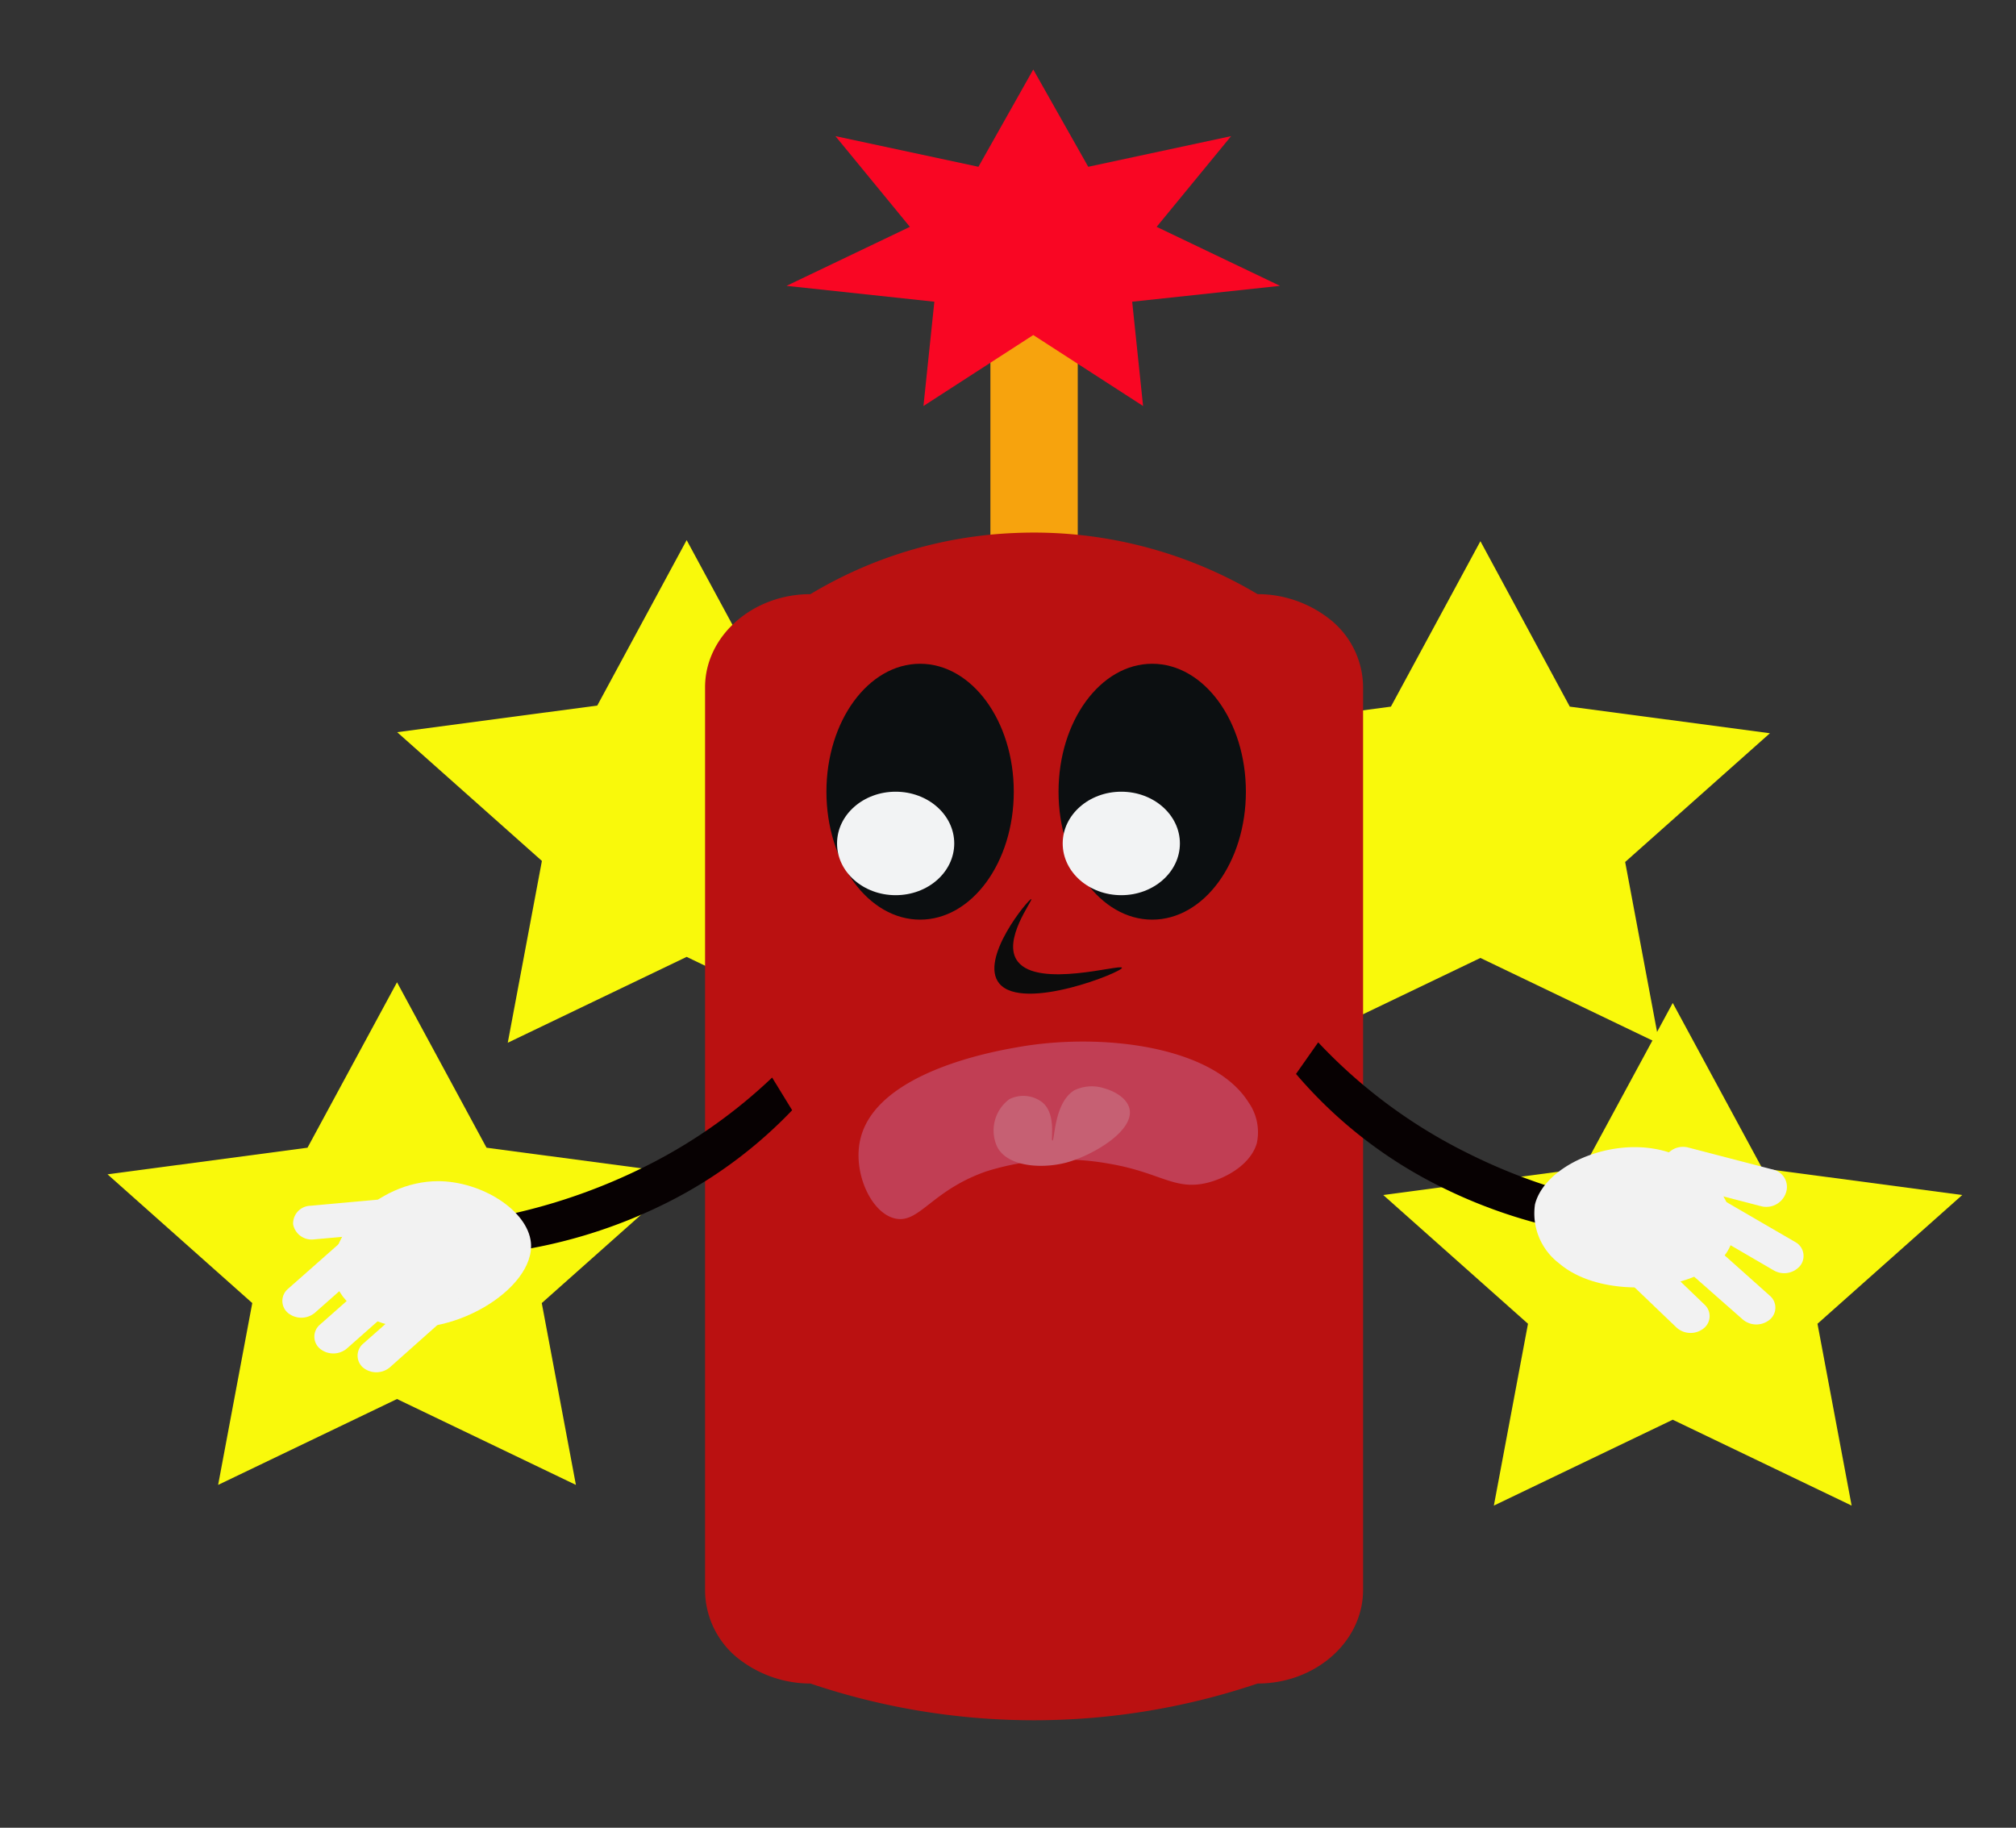 <svg id="Layer_1" data-name="Layer 1" xmlns="http://www.w3.org/2000/svg" width="150" height="136" viewBox="0 0 150 136"><rect x="0" y="0" width="150" height="136" fill="#333333" stroke="none"/><defs><style>.cls-1{fill:#f9f90b;}.cls-2{fill:#f7a30d;}.cls-3{fill:#f90623;}.cls-4{fill:#f2f2f2;}.cls-5{fill:#ba1111;}.cls-6{fill:#0c0f11;}.cls-7{fill:#f2f3f4;}.cls-8{fill:#0c0c0c;}.cls-9{fill:#c13e54;}.cls-10{fill:#c66073;}.cls-11{fill:#070102;}</style></defs><polygon class="cls-1" points="124.46 74.63 131.12 86.94 146 88.92 135.23 98.5 137.77 112.03 124.46 105.64 111.15 112.03 113.69 98.5 102.92 88.92 117.8 86.94 124.46 74.63"/><polygon class="cls-1" points="51.09 40.19 57.75 52.5 72.63 54.48 61.86 64.06 64.4 77.59 51.09 71.2 37.78 77.59 40.32 64.06 29.55 54.48 44.44 52.5 51.09 40.19"/><polygon class="cls-1" points="29.54 73.09 36.2 85.4 51.08 87.38 40.31 96.96 42.85 110.49 29.54 104.1 16.23 110.49 18.77 96.96 8 87.38 22.88 85.4 29.54 73.09"/><polygon class="cls-1" points="110.15 40.27 116.8 52.58 131.69 54.56 120.92 64.14 123.46 77.67 110.15 71.28 96.83 77.67 99.38 64.14 88.61 54.56 103.49 52.58 110.15 40.27"/><rect class="cls-2" x="73.69" y="16.07" width="6.5" height="35.7" rx="1.51"/><polygon class="cls-3" points="76.88 5.17 80.97 12.41 91.6 10.13 86.06 16.88 95.24 21.27 84.24 22.45 85.05 30.21 76.88 24.93 68.71 30.21 69.52 22.45 58.52 21.27 67.7 16.88 62.16 10.13 72.8 12.41 76.88 5.17"/><path class="cls-4" d="M128,89.18l5.56,3.23a1.18,1.18,0,0,1,.4,1.75h0a1.55,1.55,0,0,1-2,.36l-5.56-3.24a1.17,1.17,0,0,1-.41-1.74A1.55,1.55,0,0,1,128,89.18Z"/><path class="cls-4" d="M127,92.23l4.68,4.18a1.16,1.16,0,0,1,0,1.78h0a1.56,1.56,0,0,1-2,0L124.92,94a1.17,1.17,0,0,1,0-1.78A1.57,1.57,0,0,1,127,92.23Z"/><path class="cls-4" d="M122.32,92.75l4.51,4.33a1.16,1.16,0,0,1-.09,1.78h0a1.56,1.56,0,0,1-2-.08l-4.51-4.32a1.17,1.17,0,0,1,.09-1.79A1.57,1.57,0,0,1,122.32,92.75Z"/><path class="cls-4" d="M124.68,88.1l6.38,1.66a1.54,1.54,0,0,0,1.82-1h0a1.32,1.32,0,0,0-.91-1.72l-6.38-1.66a1.55,1.55,0,0,0-1.83,1A1.33,1.33,0,0,0,124.68,88.1Z"/><path class="cls-5" d="M93.57,125.27a52,52,0,0,1-33.27,0,8.69,8.69,0,0,1-5.54-2,6.53,6.53,0,0,1-2.3-4.89V51.14c0-3.81,3.53-6.93,7.84-6.93a32,32,0,0,1,15.21-4.55,32.52,32.52,0,0,1,18.06,4.55,8.67,8.67,0,0,1,5.54,2,6.5,6.5,0,0,1,2.31,4.89v67.2C101.42,122.15,97.89,125.27,93.57,125.27Z"/><ellipse class="cls-6" cx="85.73" cy="58.91" rx="6.97" ry="9.52"/><ellipse class="cls-6" cx="68.46" cy="58.91" rx="6.97" ry="9.52"/><ellipse class="cls-7" cx="83.43" cy="62.76" rx="4.36" ry="3.85"/><ellipse class="cls-7" cx="66.64" cy="62.76" rx="4.36" ry="3.85"/><path class="cls-8" d="M75.73,71.55c1.54,2,7.68.16,7.75.46s-7.34,3.29-9.12,1.18c-1.55-1.84,2.21-6.35,2.37-6.29S74.51,70,75.73,71.55Z"/><path class="cls-9" d="M89.87,88c-2.46.62-3.51-.75-7.29-1.4a19.13,19.13,0,0,0-9.19.56c-4.11,1.43-5,3.94-6.82,3.5s-3.17-3.56-2.53-6c1.26-4.89,9.86-6.42,11.57-6.72C81.8,76.8,90.22,77.79,92.88,82a3.87,3.87,0,0,1,.63,3.08C93.05,86.62,91.31,87.63,89.87,88Z"/><path class="cls-10" d="M82.22,81c.75.21,1.85.81,1.85,1.78,0,1.46-2.49,3-4.37,3.62s-4.77.51-5.53-1.12a2.9,2.9,0,0,1,.93-3.49,2.32,2.32,0,0,1,2.45.23c1.09.9.59,2.87.76,2.85s.12-2.82,1.62-3.74A3,3,0,0,1,82.22,81Z"/><path class="cls-11" d="M35,90.89l1.49,2.43a38,38,0,0,0,13.8-4.17,33.8,33.8,0,0,0,8.65-6.54l-1.49-2.43a38.76,38.76,0,0,1-8.84,6.31A43.31,43.31,0,0,1,35,90.89Z"/><path class="cls-11" d="M98.08,77.56l-1.65,2.35a33.86,33.86,0,0,0,11,8.51,37.72,37.72,0,0,0,10.71,3.39l1.65-2.35a42.45,42.45,0,0,1-10.58-3.65A38.88,38.88,0,0,1,98.08,77.56Z"/><path class="cls-4" d="M39.5,92.44c.36,3.5-6.14,7.4-10.78,6.09-1.5-.42-3.32-1.53-3.8-3.22C24,92.18,28,87.89,32.6,87.89,35.85,87.9,39.25,90.07,39.5,92.44Z"/><path class="cls-4" d="M128.71,92.77C127.27,96,119.49,97,116,94a4.66,4.66,0,0,1-1.79-4.38c.79-3.15,6.53-5.43,10.63-3.62C127.74,87.26,129.69,90.54,128.71,92.77Z"/><path class="cls-4" d="M33.67,97.59,29,101.75a1.57,1.57,0,0,1-2,0h0A1.17,1.17,0,0,1,27,100l4.71-4.16a1.56,1.56,0,0,1,2,0A1.15,1.15,0,0,1,33.67,97.59Z"/><path class="cls-4" d="M30.5,96.19l-4.7,4.16a1.57,1.57,0,0,1-2,0h0a1.17,1.17,0,0,1,0-1.78l4.71-4.16a1.56,1.56,0,0,1,2,0A1.15,1.15,0,0,1,30.5,96.19Z"/><path class="cls-4" d="M28.13,93.53l-4.71,4.16a1.57,1.57,0,0,1-2,0h0a1.17,1.17,0,0,1,0-1.78l4.71-4.16a1.57,1.57,0,0,1,2,0A1.17,1.17,0,0,1,28.13,93.53Z"/><path class="cls-4" d="M30,91.63l-6.62.59a1.4,1.4,0,0,1-1.57-1.12h0a1.32,1.32,0,0,1,1.28-1.38l6.62-.6a1.4,1.4,0,0,1,1.56,1.13A1.31,1.31,0,0,1,30,91.63Z"/></svg>